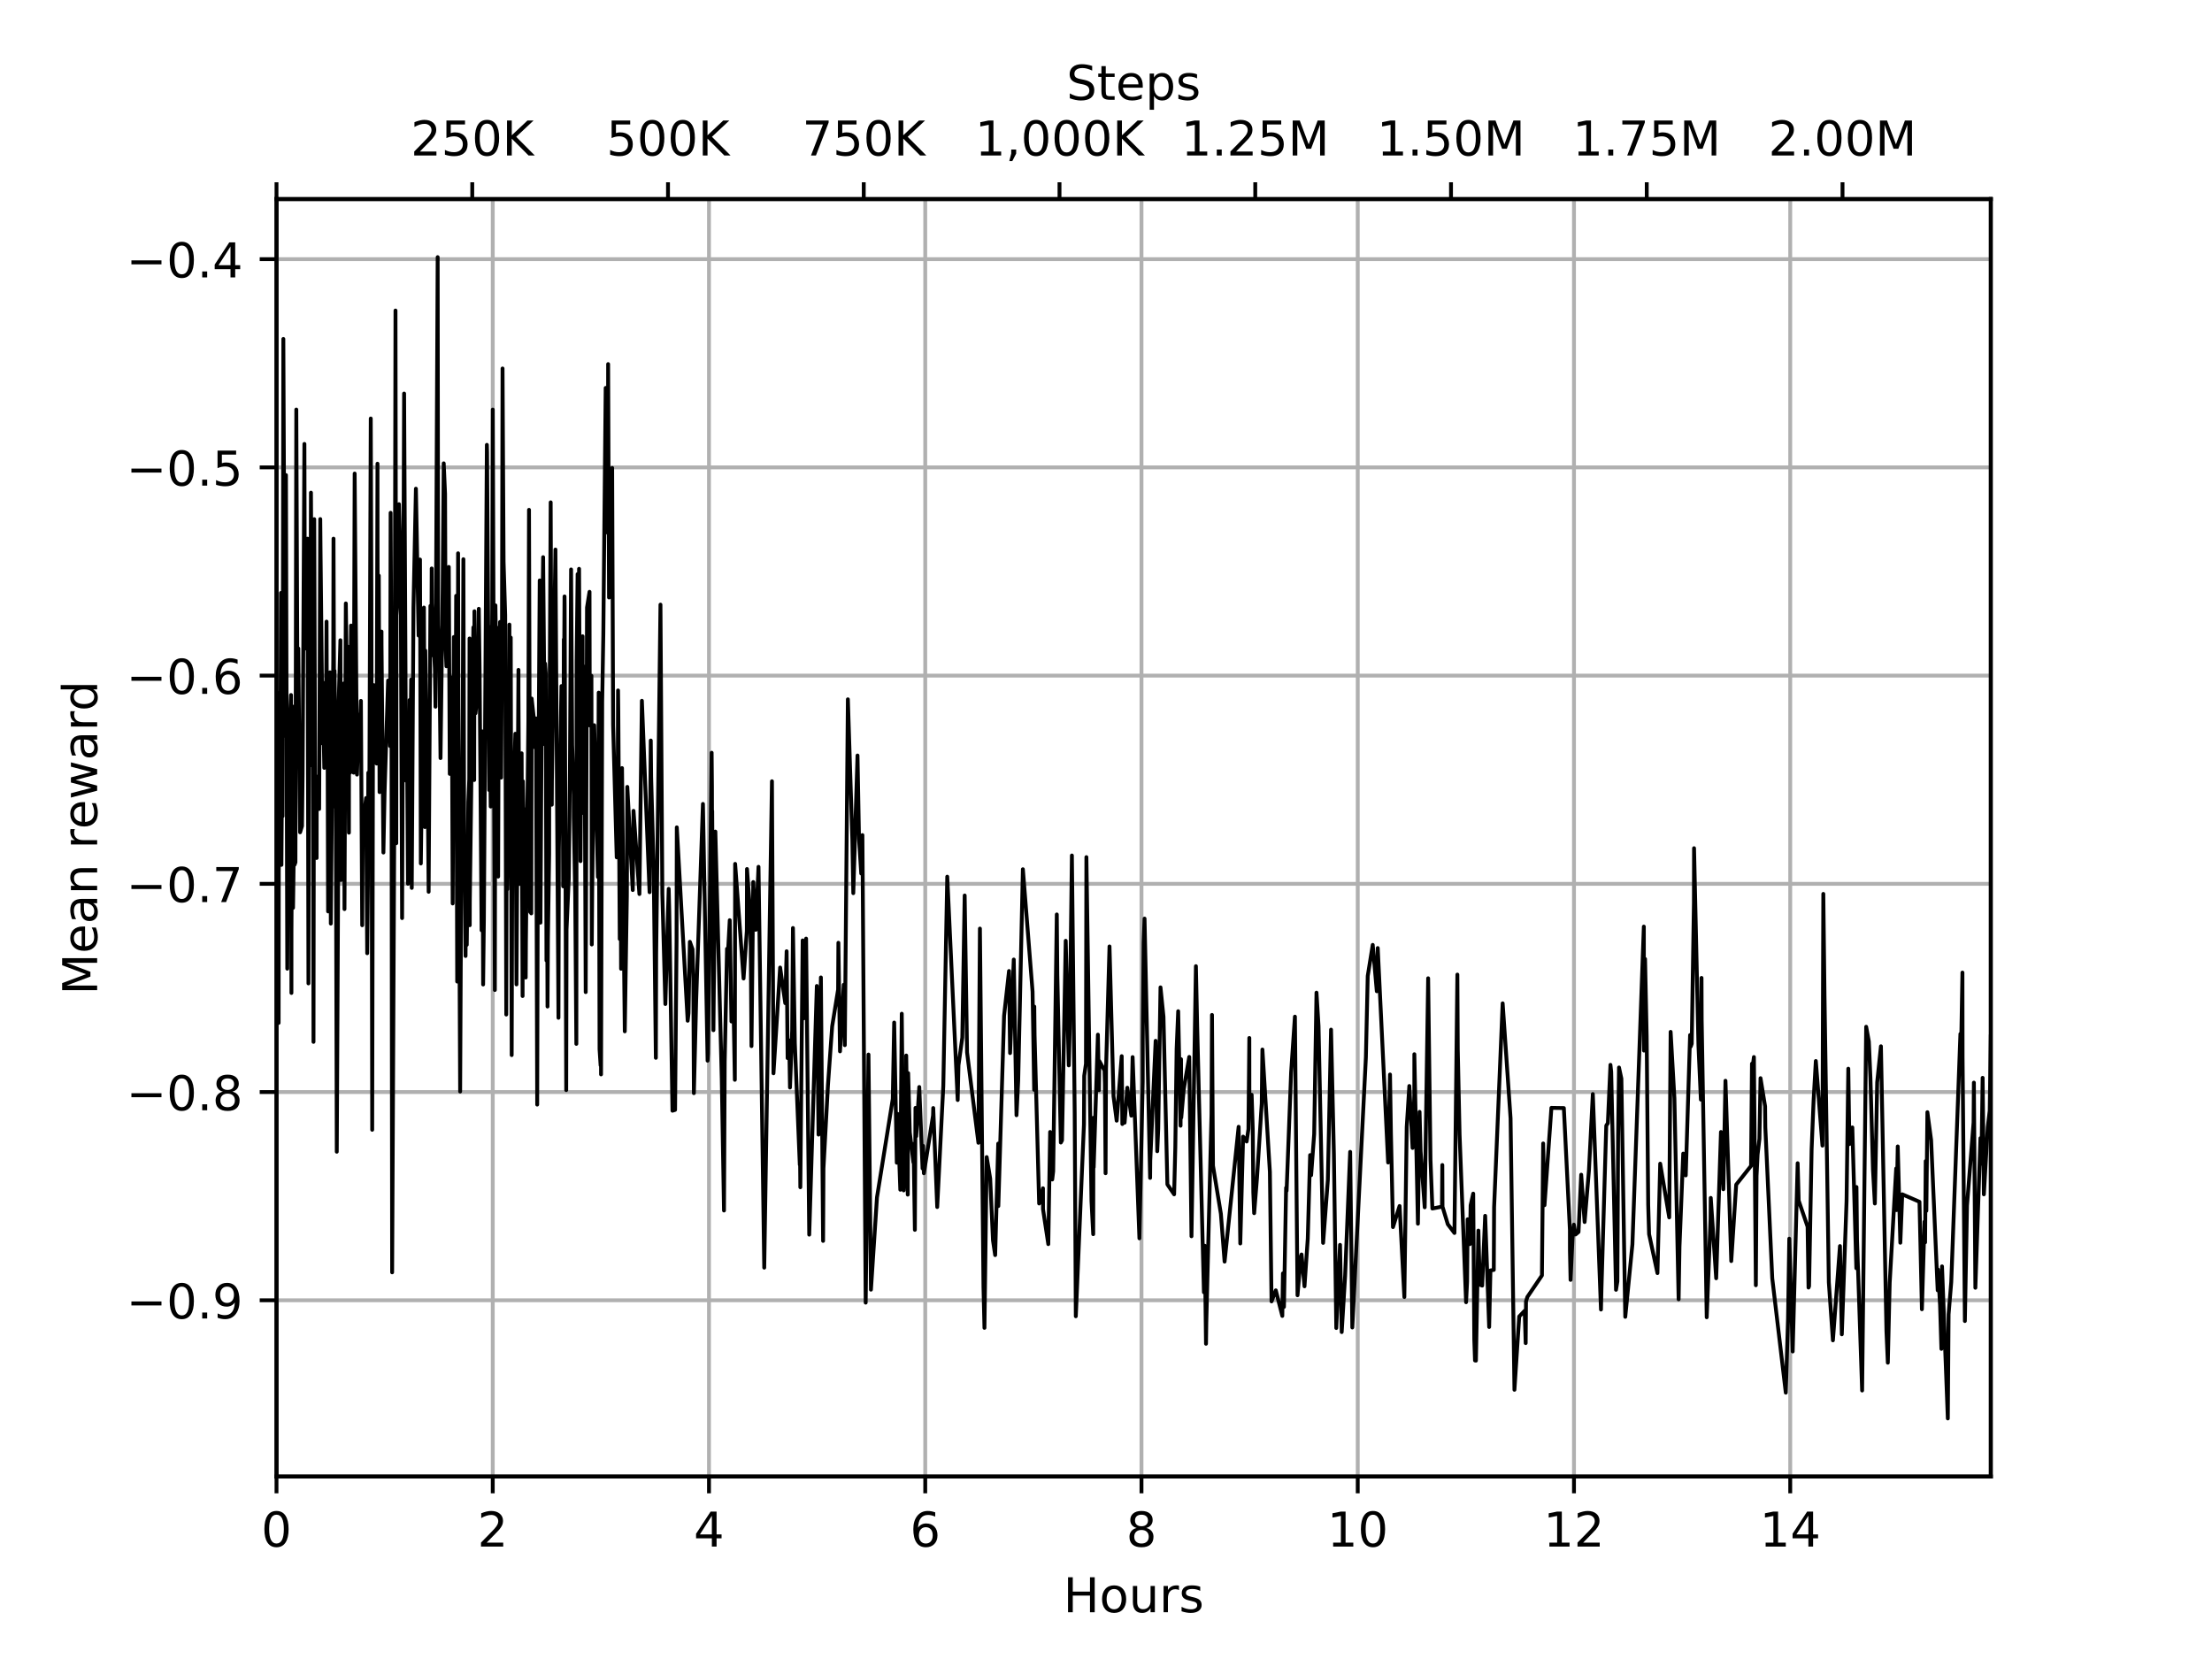 <?xml version="1.0" encoding="utf-8" standalone="no"?>
<!DOCTYPE svg PUBLIC "-//W3C//DTD SVG 1.1//EN"
  "http://www.w3.org/Graphics/SVG/1.1/DTD/svg11.dtd">
<!-- Created with matplotlib (https://matplotlib.org/) -->
<svg height="345.6pt" version="1.1" viewBox="0 0 460.8 345.6" width="460.8pt" xmlns="http://www.w3.org/2000/svg" xmlns:xlink="http://www.w3.org/1999/xlink">
 <defs>
  <style type="text/css">
*{stroke-linecap:butt;stroke-linejoin:round;}
  </style>
 </defs>
 <g id="figure_1">
  <g id="patch_1">
   <path d="M 0 345.6 
L 460.8 345.6 
L 460.8 0 
L 0 0 
z
" style="fill:#ffffff;"/>
  </g>
  <g id="axes_1">
   <g id="patch_2">
    <path d="M 57.6 307.584 
L 414.72 307.584 
L 414.72 41.472 
L 57.6 41.472 
z
" style="fill:#ffffff;"/>
   </g>
   <g id="matplotlib.axis_1">
    <g id="xtick_1">
     <g id="line2d_1">
      <path clip-path="url(#pa7eaa5400d)" d="M 57.6 307.584 
L 57.6 41.472 
" style="fill:none;stroke:#b0b0b0;stroke-linecap:square;stroke-width:0.8;"/>
     </g>
     <g id="line2d_2">
      <defs>
       <path d="M 0 0 
L 0 3.5 
" id="m20180cae70" style="stroke:#000000;stroke-width:0.8;"/>
      </defs>
      <g>
       <use style="stroke:#000000;stroke-width:0.8;" x="57.6" xlink:href="#m20180cae70" y="307.584"/>
      </g>
     </g>
     <g id="text_1">
      <!-- 0 -->
      <defs>
       <path d="M 31.781 66.406 
Q 24.172 66.406 20.328 58.906 
Q 16.5 51.422 16.5 36.375 
Q 16.5 21.391 20.328 13.891 
Q 24.172 6.391 31.781 6.391 
Q 39.453 6.391 43.281 13.891 
Q 47.125 21.391 47.125 36.375 
Q 47.125 51.422 43.281 58.906 
Q 39.453 66.406 31.781 66.406 
z
M 31.781 74.219 
Q 44.047 74.219 50.516 64.516 
Q 56.984 54.828 56.984 36.375 
Q 56.984 17.969 50.516 8.266 
Q 44.047 -1.422 31.781 -1.422 
Q 19.531 -1.422 13.062 8.266 
Q 6.594 17.969 6.594 36.375 
Q 6.594 54.828 13.062 64.516 
Q 19.531 74.219 31.781 74.219 
z
" id="DejaVuSans-48"/>
      </defs>
      <g transform="translate(54.419 322.182)scale(0.1 -0.1)">
       <use xlink:href="#DejaVuSans-48"/>
      </g>
     </g>
    </g>
    <g id="xtick_2">
     <g id="line2d_3">
      <path clip-path="url(#pa7eaa5400d)" d="M 102.648 307.584 
L 102.648 41.472 
" style="fill:none;stroke:#b0b0b0;stroke-linecap:square;stroke-width:0.8;"/>
     </g>
     <g id="line2d_4">
      <g>
       <use style="stroke:#000000;stroke-width:0.8;" x="102.648" xlink:href="#m20180cae70" y="307.584"/>
      </g>
     </g>
     <g id="text_2">
      <!-- 2 -->
      <defs>
       <path d="M 19.188 8.297 
L 53.609 8.297 
L 53.609 0 
L 7.328 0 
L 7.328 8.297 
Q 12.938 14.109 22.625 23.891 
Q 32.328 33.688 34.812 36.531 
Q 39.547 41.844 41.422 45.531 
Q 43.312 49.219 43.312 52.781 
Q 43.312 58.594 39.234 62.25 
Q 35.156 65.922 28.609 65.922 
Q 23.969 65.922 18.812 64.312 
Q 13.672 62.703 7.812 59.422 
L 7.812 69.391 
Q 13.766 71.781 18.938 73 
Q 24.125 74.219 28.422 74.219 
Q 39.75 74.219 46.484 68.547 
Q 53.219 62.891 53.219 53.422 
Q 53.219 48.922 51.531 44.891 
Q 49.859 40.875 45.406 35.406 
Q 44.188 33.984 37.641 27.219 
Q 31.109 20.453 19.188 8.297 
z
" id="DejaVuSans-50"/>
      </defs>
      <g transform="translate(99.467 322.182)scale(0.1 -0.1)">
       <use xlink:href="#DejaVuSans-50"/>
      </g>
     </g>
    </g>
    <g id="xtick_3">
     <g id="line2d_5">
      <path clip-path="url(#pa7eaa5400d)" d="M 147.696 307.584 
L 147.696 41.472 
" style="fill:none;stroke:#b0b0b0;stroke-linecap:square;stroke-width:0.8;"/>
     </g>
     <g id="line2d_6">
      <g>
       <use style="stroke:#000000;stroke-width:0.8;" x="147.696" xlink:href="#m20180cae70" y="307.584"/>
      </g>
     </g>
     <g id="text_3">
      <!-- 4 -->
      <defs>
       <path d="M 37.797 64.312 
L 12.891 25.391 
L 37.797 25.391 
z
M 35.203 72.906 
L 47.609 72.906 
L 47.609 25.391 
L 58.016 25.391 
L 58.016 17.188 
L 47.609 17.188 
L 47.609 0 
L 37.797 0 
L 37.797 17.188 
L 4.891 17.188 
L 4.891 26.703 
z
" id="DejaVuSans-52"/>
      </defs>
      <g transform="translate(144.515 322.182)scale(0.1 -0.1)">
       <use xlink:href="#DejaVuSans-52"/>
      </g>
     </g>
    </g>
    <g id="xtick_4">
     <g id="line2d_7">
      <path clip-path="url(#pa7eaa5400d)" d="M 192.745 307.584 
L 192.745 41.472 
" style="fill:none;stroke:#b0b0b0;stroke-linecap:square;stroke-width:0.8;"/>
     </g>
     <g id="line2d_8">
      <g>
       <use style="stroke:#000000;stroke-width:0.8;" x="192.745" xlink:href="#m20180cae70" y="307.584"/>
      </g>
     </g>
     <g id="text_4">
      <!-- 6 -->
      <defs>
       <path d="M 33.016 40.375 
Q 26.375 40.375 22.484 35.828 
Q 18.609 31.297 18.609 23.391 
Q 18.609 15.531 22.484 10.953 
Q 26.375 6.391 33.016 6.391 
Q 39.656 6.391 43.531 10.953 
Q 47.406 15.531 47.406 23.391 
Q 47.406 31.297 43.531 35.828 
Q 39.656 40.375 33.016 40.375 
z
M 52.594 71.297 
L 52.594 62.312 
Q 48.875 64.062 45.094 64.984 
Q 41.312 65.922 37.594 65.922 
Q 27.828 65.922 22.672 59.328 
Q 17.531 52.734 16.797 39.406 
Q 19.672 43.656 24.016 45.922 
Q 28.375 48.188 33.594 48.188 
Q 44.578 48.188 50.953 41.516 
Q 57.328 34.859 57.328 23.391 
Q 57.328 12.156 50.688 5.359 
Q 44.047 -1.422 33.016 -1.422 
Q 20.359 -1.422 13.672 8.266 
Q 6.984 17.969 6.984 36.375 
Q 6.984 53.656 15.188 63.938 
Q 23.391 74.219 37.203 74.219 
Q 40.922 74.219 44.703 73.484 
Q 48.484 72.75 52.594 71.297 
z
" id="DejaVuSans-54"/>
      </defs>
      <g transform="translate(189.563 322.182)scale(0.1 -0.1)">
       <use xlink:href="#DejaVuSans-54"/>
      </g>
     </g>
    </g>
    <g id="xtick_5">
     <g id="line2d_9">
      <path clip-path="url(#pa7eaa5400d)" d="M 237.793 307.584 
L 237.793 41.472 
" style="fill:none;stroke:#b0b0b0;stroke-linecap:square;stroke-width:0.8;"/>
     </g>
     <g id="line2d_10">
      <g>
       <use style="stroke:#000000;stroke-width:0.8;" x="237.793" xlink:href="#m20180cae70" y="307.584"/>
      </g>
     </g>
     <g id="text_5">
      <!-- 8 -->
      <defs>
       <path d="M 31.781 34.625 
Q 24.75 34.625 20.719 30.859 
Q 16.703 27.094 16.703 20.516 
Q 16.703 13.922 20.719 10.156 
Q 24.75 6.391 31.781 6.391 
Q 38.812 6.391 42.859 10.172 
Q 46.922 13.969 46.922 20.516 
Q 46.922 27.094 42.891 30.859 
Q 38.875 34.625 31.781 34.625 
z
M 21.922 38.812 
Q 15.578 40.375 12.031 44.719 
Q 8.5 49.078 8.5 55.328 
Q 8.5 64.062 14.719 69.141 
Q 20.953 74.219 31.781 74.219 
Q 42.672 74.219 48.875 69.141 
Q 55.078 64.062 55.078 55.328 
Q 55.078 49.078 51.531 44.719 
Q 48 40.375 41.703 38.812 
Q 48.828 37.156 52.797 32.312 
Q 56.781 27.484 56.781 20.516 
Q 56.781 9.906 50.312 4.234 
Q 43.844 -1.422 31.781 -1.422 
Q 19.734 -1.422 13.25 4.234 
Q 6.781 9.906 6.781 20.516 
Q 6.781 27.484 10.781 32.312 
Q 14.797 37.156 21.922 38.812 
z
M 18.312 54.391 
Q 18.312 48.734 21.844 45.562 
Q 25.391 42.391 31.781 42.391 
Q 38.141 42.391 41.719 45.562 
Q 45.312 48.734 45.312 54.391 
Q 45.312 60.062 41.719 63.234 
Q 38.141 66.406 31.781 66.406 
Q 25.391 66.406 21.844 63.234 
Q 18.312 60.062 18.312 54.391 
z
" id="DejaVuSans-56"/>
      </defs>
      <g transform="translate(234.612 322.182)scale(0.1 -0.1)">
       <use xlink:href="#DejaVuSans-56"/>
      </g>
     </g>
    </g>
    <g id="xtick_6">
     <g id="line2d_11">
      <path clip-path="url(#pa7eaa5400d)" d="M 282.841 307.584 
L 282.841 41.472 
" style="fill:none;stroke:#b0b0b0;stroke-linecap:square;stroke-width:0.8;"/>
     </g>
     <g id="line2d_12">
      <g>
       <use style="stroke:#000000;stroke-width:0.8;" x="282.841" xlink:href="#m20180cae70" y="307.584"/>
      </g>
     </g>
     <g id="text_6">
      <!-- 10 -->
      <defs>
       <path d="M 12.406 8.297 
L 28.516 8.297 
L 28.516 63.922 
L 10.984 60.406 
L 10.984 69.391 
L 28.422 72.906 
L 38.281 72.906 
L 38.281 8.297 
L 54.391 8.297 
L 54.391 0 
L 12.406 0 
z
" id="DejaVuSans-49"/>
      </defs>
      <g transform="translate(276.479 322.182)scale(0.1 -0.1)">
       <use xlink:href="#DejaVuSans-49"/>
       <use x="63.623" xlink:href="#DejaVuSans-48"/>
      </g>
     </g>
    </g>
    <g id="xtick_7">
     <g id="line2d_13">
      <path clip-path="url(#pa7eaa5400d)" d="M 327.889 307.584 
L 327.889 41.472 
" style="fill:none;stroke:#b0b0b0;stroke-linecap:square;stroke-width:0.8;"/>
     </g>
     <g id="line2d_14">
      <g>
       <use style="stroke:#000000;stroke-width:0.8;" x="327.889" xlink:href="#m20180cae70" y="307.584"/>
      </g>
     </g>
     <g id="text_7">
      <!-- 12 -->
      <g transform="translate(321.527 322.182)scale(0.1 -0.1)">
       <use xlink:href="#DejaVuSans-49"/>
       <use x="63.623" xlink:href="#DejaVuSans-50"/>
      </g>
     </g>
    </g>
    <g id="xtick_8">
     <g id="line2d_15">
      <path clip-path="url(#pa7eaa5400d)" d="M 372.938 307.584 
L 372.938 41.472 
" style="fill:none;stroke:#b0b0b0;stroke-linecap:square;stroke-width:0.8;"/>
     </g>
     <g id="line2d_16">
      <g>
       <use style="stroke:#000000;stroke-width:0.8;" x="372.938" xlink:href="#m20180cae70" y="307.584"/>
      </g>
     </g>
     <g id="text_8">
      <!-- 14 -->
      <g transform="translate(366.575 322.182)scale(0.1 -0.1)">
       <use xlink:href="#DejaVuSans-49"/>
       <use x="63.623" xlink:href="#DejaVuSans-52"/>
      </g>
     </g>
    </g>
    <g id="text_9">
     <!-- Hours -->
     <defs>
      <path d="M 9.812 72.906 
L 19.672 72.906 
L 19.672 43.016 
L 55.516 43.016 
L 55.516 72.906 
L 65.375 72.906 
L 65.375 0 
L 55.516 0 
L 55.516 34.719 
L 19.672 34.719 
L 19.672 0 
L 9.812 0 
z
" id="DejaVuSans-72"/>
      <path d="M 30.609 48.391 
Q 23.391 48.391 19.188 42.75 
Q 14.984 37.109 14.984 27.297 
Q 14.984 17.484 19.156 11.844 
Q 23.344 6.203 30.609 6.203 
Q 37.797 6.203 41.984 11.859 
Q 46.188 17.531 46.188 27.297 
Q 46.188 37.016 41.984 42.703 
Q 37.797 48.391 30.609 48.391 
z
M 30.609 56 
Q 42.328 56 49.016 48.375 
Q 55.719 40.766 55.719 27.297 
Q 55.719 13.875 49.016 6.219 
Q 42.328 -1.422 30.609 -1.422 
Q 18.844 -1.422 12.172 6.219 
Q 5.516 13.875 5.516 27.297 
Q 5.516 40.766 12.172 48.375 
Q 18.844 56 30.609 56 
z
" id="DejaVuSans-111"/>
      <path d="M 8.5 21.578 
L 8.5 54.688 
L 17.484 54.688 
L 17.484 21.922 
Q 17.484 14.156 20.5 10.266 
Q 23.531 6.391 29.594 6.391 
Q 36.859 6.391 41.078 11.031 
Q 45.312 15.672 45.312 23.688 
L 45.312 54.688 
L 54.297 54.688 
L 54.297 0 
L 45.312 0 
L 45.312 8.406 
Q 42.047 3.422 37.719 1 
Q 33.406 -1.422 27.688 -1.422 
Q 18.266 -1.422 13.375 4.438 
Q 8.5 10.297 8.5 21.578 
z
M 31.109 56 
z
" id="DejaVuSans-117"/>
      <path d="M 41.109 46.297 
Q 39.594 47.172 37.812 47.578 
Q 36.031 48 33.891 48 
Q 26.266 48 22.188 43.047 
Q 18.109 38.094 18.109 28.812 
L 18.109 0 
L 9.078 0 
L 9.078 54.688 
L 18.109 54.688 
L 18.109 46.188 
Q 20.953 51.172 25.484 53.578 
Q 30.031 56 36.531 56 
Q 37.453 56 38.578 55.875 
Q 39.703 55.766 41.062 55.516 
z
" id="DejaVuSans-114"/>
      <path d="M 44.281 53.078 
L 44.281 44.578 
Q 40.484 46.531 36.375 47.5 
Q 32.281 48.484 27.875 48.484 
Q 21.188 48.484 17.844 46.438 
Q 14.5 44.391 14.5 40.281 
Q 14.5 37.156 16.891 35.375 
Q 19.281 33.594 26.516 31.984 
L 29.594 31.297 
Q 39.156 29.25 43.188 25.516 
Q 47.219 21.781 47.219 15.094 
Q 47.219 7.469 41.188 3.016 
Q 35.156 -1.422 24.609 -1.422 
Q 20.219 -1.422 15.453 -0.562 
Q 10.688 0.297 5.422 2 
L 5.422 11.281 
Q 10.406 8.688 15.234 7.391 
Q 20.062 6.109 24.812 6.109 
Q 31.156 6.109 34.562 8.281 
Q 37.984 10.453 37.984 14.406 
Q 37.984 18.062 35.516 20.016 
Q 33.062 21.969 24.703 23.781 
L 21.578 24.516 
Q 13.234 26.266 9.516 29.906 
Q 5.812 33.547 5.812 39.891 
Q 5.812 47.609 11.281 51.797 
Q 16.75 56 26.812 56 
Q 31.781 56 36.172 55.266 
Q 40.578 54.547 44.281 53.078 
z
" id="DejaVuSans-115"/>
     </defs>
     <g transform="translate(221.512 335.861)scale(0.1 -0.1)">
      <use xlink:href="#DejaVuSans-72"/>
      <use x="75.195" xlink:href="#DejaVuSans-111"/>
      <use x="136.377" xlink:href="#DejaVuSans-117"/>
      <use x="199.756" xlink:href="#DejaVuSans-114"/>
      <use x="240.869" xlink:href="#DejaVuSans-115"/>
     </g>
    </g>
   </g>
   <g id="matplotlib.axis_2">
    <g id="ytick_1">
     <g id="line2d_17">
      <path clip-path="url(#pa7eaa5400d)" d="M 57.6 270.866 
L 414.72 270.866 
" style="fill:none;stroke:#b0b0b0;stroke-linecap:square;stroke-width:0.8;"/>
     </g>
     <g id="line2d_18">
      <defs>
       <path d="M 0 0 
L -3.5 0 
" id="mda80f4bf62" style="stroke:#000000;stroke-width:0.8;"/>
      </defs>
      <g>
       <use style="stroke:#000000;stroke-width:0.8;" x="57.6" xlink:href="#mda80f4bf62" y="270.866"/>
      </g>
     </g>
     <g id="text_10">
      <!-- −0.9 -->
      <defs>
       <path d="M 10.594 35.5 
L 73.188 35.5 
L 73.188 27.203 
L 10.594 27.203 
z
" id="DejaVuSans-8722"/>
       <path d="M 10.688 12.406 
L 21 12.406 
L 21 0 
L 10.688 0 
z
" id="DejaVuSans-46"/>
       <path d="M 10.984 1.516 
L 10.984 10.5 
Q 14.703 8.734 18.5 7.812 
Q 22.312 6.891 25.984 6.891 
Q 35.75 6.891 40.891 13.453 
Q 46.047 20.016 46.781 33.406 
Q 43.953 29.203 39.594 26.953 
Q 35.25 24.703 29.984 24.703 
Q 19.047 24.703 12.672 31.312 
Q 6.297 37.938 6.297 49.422 
Q 6.297 60.641 12.938 67.422 
Q 19.578 74.219 30.609 74.219 
Q 43.266 74.219 49.922 64.516 
Q 56.594 54.828 56.594 36.375 
Q 56.594 19.141 48.406 8.859 
Q 40.234 -1.422 26.422 -1.422 
Q 22.703 -1.422 18.891 -0.688 
Q 15.094 0.047 10.984 1.516 
z
M 30.609 32.422 
Q 37.25 32.422 41.125 36.953 
Q 45.016 41.5 45.016 49.422 
Q 45.016 57.281 41.125 61.844 
Q 37.25 66.406 30.609 66.406 
Q 23.969 66.406 20.094 61.844 
Q 16.219 57.281 16.219 49.422 
Q 16.219 41.5 20.094 36.953 
Q 23.969 32.422 30.609 32.422 
z
" id="DejaVuSans-57"/>
      </defs>
      <g transform="translate(26.317 274.666)scale(0.1 -0.1)">
       <use xlink:href="#DejaVuSans-8722"/>
       <use x="83.789" xlink:href="#DejaVuSans-48"/>
       <use x="147.412" xlink:href="#DejaVuSans-46"/>
       <use x="179.199" xlink:href="#DejaVuSans-57"/>
      </g>
     </g>
    </g>
    <g id="ytick_2">
     <g id="line2d_19">
      <path clip-path="url(#pa7eaa5400d)" d="M 57.6 227.491 
L 414.72 227.491 
" style="fill:none;stroke:#b0b0b0;stroke-linecap:square;stroke-width:0.8;"/>
     </g>
     <g id="line2d_20">
      <g>
       <use style="stroke:#000000;stroke-width:0.8;" x="57.6" xlink:href="#mda80f4bf62" y="227.491"/>
      </g>
     </g>
     <g id="text_11">
      <!-- −0.8 -->
      <g transform="translate(26.317 231.29)scale(0.1 -0.1)">
       <use xlink:href="#DejaVuSans-8722"/>
       <use x="83.789" xlink:href="#DejaVuSans-48"/>
       <use x="147.412" xlink:href="#DejaVuSans-46"/>
       <use x="179.199" xlink:href="#DejaVuSans-56"/>
      </g>
     </g>
    </g>
    <g id="ytick_3">
     <g id="line2d_21">
      <path clip-path="url(#pa7eaa5400d)" d="M 57.6 184.115 
L 414.72 184.115 
" style="fill:none;stroke:#b0b0b0;stroke-linecap:square;stroke-width:0.8;"/>
     </g>
     <g id="line2d_22">
      <g>
       <use style="stroke:#000000;stroke-width:0.8;" x="57.6" xlink:href="#mda80f4bf62" y="184.115"/>
      </g>
     </g>
     <g id="text_12">
      <!-- −0.7 -->
      <defs>
       <path d="M 8.203 72.906 
L 55.078 72.906 
L 55.078 68.703 
L 28.609 0 
L 18.312 0 
L 43.219 64.594 
L 8.203 64.594 
z
" id="DejaVuSans-55"/>
      </defs>
      <g transform="translate(26.317 187.914)scale(0.1 -0.1)">
       <use xlink:href="#DejaVuSans-8722"/>
       <use x="83.789" xlink:href="#DejaVuSans-48"/>
       <use x="147.412" xlink:href="#DejaVuSans-46"/>
       <use x="179.199" xlink:href="#DejaVuSans-55"/>
      </g>
     </g>
    </g>
    <g id="ytick_4">
     <g id="line2d_23">
      <path clip-path="url(#pa7eaa5400d)" d="M 57.6 140.739 
L 414.72 140.739 
" style="fill:none;stroke:#b0b0b0;stroke-linecap:square;stroke-width:0.8;"/>
     </g>
     <g id="line2d_24">
      <g>
       <use style="stroke:#000000;stroke-width:0.8;" x="57.6" xlink:href="#mda80f4bf62" y="140.739"/>
      </g>
     </g>
     <g id="text_13">
      <!-- −0.6 -->
      <g transform="translate(26.317 144.539)scale(0.1 -0.1)">
       <use xlink:href="#DejaVuSans-8722"/>
       <use x="83.789" xlink:href="#DejaVuSans-48"/>
       <use x="147.412" xlink:href="#DejaVuSans-46"/>
       <use x="179.199" xlink:href="#DejaVuSans-54"/>
      </g>
     </g>
    </g>
    <g id="ytick_5">
     <g id="line2d_25">
      <path clip-path="url(#pa7eaa5400d)" d="M 57.6 97.364 
L 414.72 97.364 
" style="fill:none;stroke:#b0b0b0;stroke-linecap:square;stroke-width:0.8;"/>
     </g>
     <g id="line2d_26">
      <g>
       <use style="stroke:#000000;stroke-width:0.8;" x="57.6" xlink:href="#mda80f4bf62" y="97.364"/>
      </g>
     </g>
     <g id="text_14">
      <!-- −0.5 -->
      <defs>
       <path d="M 10.797 72.906 
L 49.516 72.906 
L 49.516 64.594 
L 19.828 64.594 
L 19.828 46.734 
Q 21.969 47.469 24.109 47.828 
Q 26.266 48.188 28.422 48.188 
Q 40.625 48.188 47.75 41.5 
Q 54.891 34.812 54.891 23.391 
Q 54.891 11.625 47.562 5.094 
Q 40.234 -1.422 26.906 -1.422 
Q 22.312 -1.422 17.547 -0.641 
Q 12.797 0.141 7.719 1.703 
L 7.719 11.625 
Q 12.109 9.234 16.797 8.062 
Q 21.484 6.891 26.703 6.891 
Q 35.156 6.891 40.078 11.328 
Q 45.016 15.766 45.016 23.391 
Q 45.016 31 40.078 35.438 
Q 35.156 39.891 26.703 39.891 
Q 22.75 39.891 18.812 39.016 
Q 14.891 38.141 10.797 36.281 
z
" id="DejaVuSans-53"/>
      </defs>
      <g transform="translate(26.317 101.163)scale(0.1 -0.1)">
       <use xlink:href="#DejaVuSans-8722"/>
       <use x="83.789" xlink:href="#DejaVuSans-48"/>
       <use x="147.412" xlink:href="#DejaVuSans-46"/>
       <use x="179.199" xlink:href="#DejaVuSans-53"/>
      </g>
     </g>
    </g>
    <g id="ytick_6">
     <g id="line2d_27">
      <path clip-path="url(#pa7eaa5400d)" d="M 57.6 53.988 
L 414.72 53.988 
" style="fill:none;stroke:#b0b0b0;stroke-linecap:square;stroke-width:0.8;"/>
     </g>
     <g id="line2d_28">
      <g>
       <use style="stroke:#000000;stroke-width:0.8;" x="57.6" xlink:href="#mda80f4bf62" y="53.988"/>
      </g>
     </g>
     <g id="text_15">
      <!-- −0.4 -->
      <g transform="translate(26.317 57.788)scale(0.1 -0.1)">
       <use xlink:href="#DejaVuSans-8722"/>
       <use x="83.789" xlink:href="#DejaVuSans-48"/>
       <use x="147.412" xlink:href="#DejaVuSans-46"/>
       <use x="179.199" xlink:href="#DejaVuSans-52"/>
      </g>
     </g>
    </g>
    <g id="text_16">
     <!-- Mean reward -->
     <defs>
      <path d="M 9.812 72.906 
L 24.516 72.906 
L 43.109 23.297 
L 61.812 72.906 
L 76.516 72.906 
L 76.516 0 
L 66.891 0 
L 66.891 64.016 
L 48.094 14.016 
L 38.188 14.016 
L 19.391 64.016 
L 19.391 0 
L 9.812 0 
z
" id="DejaVuSans-77"/>
      <path d="M 56.203 29.594 
L 56.203 25.203 
L 14.891 25.203 
Q 15.484 15.922 20.484 11.062 
Q 25.484 6.203 34.422 6.203 
Q 39.594 6.203 44.453 7.469 
Q 49.312 8.734 54.109 11.281 
L 54.109 2.781 
Q 49.266 0.734 44.188 -0.344 
Q 39.109 -1.422 33.891 -1.422 
Q 20.797 -1.422 13.156 6.188 
Q 5.516 13.812 5.516 26.812 
Q 5.516 40.234 12.766 48.109 
Q 20.016 56 32.328 56 
Q 43.359 56 49.781 48.891 
Q 56.203 41.797 56.203 29.594 
z
M 47.219 32.234 
Q 47.125 39.594 43.094 43.984 
Q 39.062 48.391 32.422 48.391 
Q 24.906 48.391 20.391 44.141 
Q 15.875 39.891 15.188 32.172 
z
" id="DejaVuSans-101"/>
      <path d="M 34.281 27.484 
Q 23.391 27.484 19.188 25 
Q 14.984 22.516 14.984 16.5 
Q 14.984 11.719 18.141 8.906 
Q 21.297 6.109 26.703 6.109 
Q 34.188 6.109 38.703 11.406 
Q 43.219 16.703 43.219 25.484 
L 43.219 27.484 
z
M 52.203 31.203 
L 52.203 0 
L 43.219 0 
L 43.219 8.297 
Q 40.141 3.328 35.547 0.953 
Q 30.953 -1.422 24.312 -1.422 
Q 15.922 -1.422 10.953 3.297 
Q 6 8.016 6 15.922 
Q 6 25.141 12.172 29.828 
Q 18.359 34.516 30.609 34.516 
L 43.219 34.516 
L 43.219 35.406 
Q 43.219 41.609 39.141 45 
Q 35.062 48.391 27.688 48.391 
Q 23 48.391 18.547 47.266 
Q 14.109 46.141 10.016 43.891 
L 10.016 52.203 
Q 14.938 54.109 19.578 55.047 
Q 24.219 56 28.609 56 
Q 40.484 56 46.344 49.844 
Q 52.203 43.703 52.203 31.203 
z
" id="DejaVuSans-97"/>
      <path d="M 54.891 33.016 
L 54.891 0 
L 45.906 0 
L 45.906 32.719 
Q 45.906 40.484 42.875 44.328 
Q 39.844 48.188 33.797 48.188 
Q 26.516 48.188 22.312 43.547 
Q 18.109 38.922 18.109 30.906 
L 18.109 0 
L 9.078 0 
L 9.078 54.688 
L 18.109 54.688 
L 18.109 46.188 
Q 21.344 51.125 25.703 53.562 
Q 30.078 56 35.797 56 
Q 45.219 56 50.047 50.172 
Q 54.891 44.344 54.891 33.016 
z
" id="DejaVuSans-110"/>
      <path id="DejaVuSans-32"/>
      <path d="M 4.203 54.688 
L 13.188 54.688 
L 24.422 12.016 
L 35.594 54.688 
L 46.188 54.688 
L 57.422 12.016 
L 68.609 54.688 
L 77.594 54.688 
L 63.281 0 
L 52.688 0 
L 40.922 44.828 
L 29.109 0 
L 18.5 0 
z
" id="DejaVuSans-119"/>
      <path d="M 45.406 46.391 
L 45.406 75.984 
L 54.391 75.984 
L 54.391 0 
L 45.406 0 
L 45.406 8.203 
Q 42.578 3.328 38.25 0.953 
Q 33.938 -1.422 27.875 -1.422 
Q 17.969 -1.422 11.734 6.484 
Q 5.516 14.406 5.516 27.297 
Q 5.516 40.188 11.734 48.094 
Q 17.969 56 27.875 56 
Q 33.938 56 38.25 53.625 
Q 42.578 51.266 45.406 46.391 
z
M 14.797 27.297 
Q 14.797 17.391 18.875 11.75 
Q 22.953 6.109 30.078 6.109 
Q 37.203 6.109 41.297 11.75 
Q 45.406 17.391 45.406 27.297 
Q 45.406 37.203 41.297 42.844 
Q 37.203 48.484 30.078 48.484 
Q 22.953 48.484 18.875 42.844 
Q 14.797 37.203 14.797 27.297 
z
" id="DejaVuSans-100"/>
     </defs>
     <g transform="translate(20.238 207.253)rotate(-90)scale(0.1 -0.1)">
      <use xlink:href="#DejaVuSans-77"/>
      <use x="86.279" xlink:href="#DejaVuSans-101"/>
      <use x="147.803" xlink:href="#DejaVuSans-97"/>
      <use x="209.082" xlink:href="#DejaVuSans-110"/>
      <use x="272.461" xlink:href="#DejaVuSans-32"/>
      <use x="304.248" xlink:href="#DejaVuSans-114"/>
      <use x="345.33" xlink:href="#DejaVuSans-101"/>
      <use x="406.854" xlink:href="#DejaVuSans-119"/>
      <use x="488.641" xlink:href="#DejaVuSans-97"/>
      <use x="549.92" xlink:href="#DejaVuSans-114"/>
      <use x="591.018" xlink:href="#DejaVuSans-100"/>
     </g>
    </g>
   </g>
   <g id="line2d_29">
    <path clip-path="url(#pa7eaa5400d)" d="M 57.6 183.409 
L 57.837 164.43 
L 58.043 213.091 
L 58.113 144.352 
L 58.128 169.542 
L 58.424 155.641 
L 58.541 123.517 
L 58.624 180.175 
L 58.703 168.512 
L 58.722 149.452 
L 58.853 151.749 
L 58.868 170.034 
L 59.026 70.611 
L 59.39 153.302 
L 59.569 98.967 
L 59.844 201.796 
L 60.086 150.146 
L 60.158 158.786 
L 60.368 150.473 
L 60.626 144.783 
L 60.709 206.847 
L 60.715 193.944 
L 60.975 147.187 
L 61.043 189.125 
L 61.25 174.233 
L 61.363 180.144 
L 61.545 179.632 
L 61.725 85.312 
L 61.967 143.949 
L 62.06 143.237 
L 62.083 151.275 
L 62.142 135.082 
L 62.514 173.385 
L 62.912 172.077 
L 63.039 161.35 
L 63.412 92.478 
L 63.524 135.109 
L 64.068 112.214 
L 64.069 116.552 
L 64.255 204.86 
L 64.388 143.391 
L 64.402 149.028 
L 64.596 159.45 
L 64.779 102.632 
L 65.084 156.648 
L 65.158 128.757 
L 65.307 217.04 
L 65.463 108.154 
L 65.672 171.589 
L 65.96 178.734 
L 65.976 167.8 
L 66.166 161.774 
L 66.487 168.526 
L 66.717 108.131 
L 66.772 114.558 
L 67.194 154.876 
L 67.219 142.154 
L 67.554 159.964 
L 67.784 157.908 
L 67.881 157.93 
L 68.027 129.495 
L 68.134 159.73 
L 68.147 158.808 
L 68.216 143.693 
L 68.349 189.866 
L 68.75 140.052 
L 68.913 192.402 
L 69.426 137.448 
L 69.477 112.214 
L 69.663 168.014 
L 69.685 139.724 
L 69.943 159.533 
L 70.156 239.926 
L 70.418 187.944 
L 70.485 148.964 
L 70.911 133.371 
L 71.043 183.34 
L 71.067 179.182 
L 71.123 163.64 
L 71.67 142.341 
L 71.762 189.38 
L 72.043 125.706 
L 72.376 151.386 
L 72.443 134.703 
L 72.685 173.468 
L 72.713 146.312 
L 72.935 160.961 
L 72.954 155.771 
L 73.132 130.315 
L 73.676 160.96 
L 73.883 98.649 
L 74.371 161.366 
L 74.767 148.874 
L 74.927 155.616 
L 74.944 153.043 
L 75.184 146.006 
L 75.452 192.745 
L 75.565 171.953 
L 76.265 166.249 
L 76.277 166.911 
L 76.495 198.577 
L 76.638 184.422 
L 76.725 160.968 
L 76.903 177.108 
L 77.235 87.181 
L 77.365 124.161 
L 77.536 235.356 
L 77.688 156.964 
L 77.855 142.723 
L 77.903 153.366 
L 78.465 159.066 
L 78.637 96.598 
L 78.651 112.758 
L 78.701 135.357 
L 78.911 119.916 
L 79.07 165.008 
L 79.473 131.566 
L 79.48 134.36 
L 79.872 177.598 
L 80.119 164.94 
L 80.852 141.767 
L 81.268 155.419 
L 81.374 106.826 
L 81.553 145.212 
L 81.69 265.054 
L 82.211 155.579 
L 82.388 64.69 
L 82.553 175.663 
L 82.593 128.203 
L 82.714 126.509 
L 82.974 125.153 
L 83.117 105.034 
L 83.477 118.333 
L 83.764 191.256 
L 84.182 81.978 
L 84.588 162.635 
L 84.609 162.634 
L 84.791 161.117 
L 84.844 162.645 
L 84.99 184.107 
L 85.337 145.811 
L 85.508 155.067 
L 85.656 141.557 
L 85.777 184.967 
L 86.131 126.554 
L 86.642 101.802 
L 87.204 132.405 
L 87.238 128.202 
L 87.494 116.559 
L 87.668 179.878 
L 87.799 169.763 
L 87.983 140.457 
L 88.309 126.566 
L 88.514 172.296 
L 88.601 135.539 
L 88.671 140.813 
L 88.976 162.233 
L 89.028 154.576 
L 89.293 185.776 
L 89.666 126.213 
L 89.839 136.558 
L 89.868 134.177 
L 89.932 118.423 
L 89.976 125.693 
L 90.595 139.291 
L 90.72 147.221 
L 91.175 53.568 
L 91.273 130.161 
L 91.537 138.037 
L 91.768 157.927 
L 92.216 122.73 
L 92.434 96.519 
L 92.716 102.887 
L 92.819 134.553 
L 93.002 138.803 
L 93.49 118.105 
L 93.698 161.219 
L 93.726 158.159 
L 93.875 160.058 
L 94.119 141.116 
L 94.301 188.211 
L 94.551 132.695 
L 94.698 148.126 
L 94.884 153.083 
L 94.896 160.173 
L 95.028 124.118 
L 95.241 204.477 
L 95.428 115.259 
L 95.471 136.453 
L 95.501 153.473 
L 95.857 227.388 
L 95.981 201.426 
L 96.409 147.104 
L 96.533 116.494 
L 96.699 179.198 
L 96.859 180.594 
L 96.867 175.81 
L 96.873 179.845 
L 96.984 199.15 
L 97.023 192.721 
L 97.237 196.829 
L 97.561 167.104 
L 97.756 162.315 
L 97.816 133.009 
L 97.855 192.746 
L 97.869 187.719 
L 98.61 130.69 
L 98.704 137.632 
L 98.781 162.495 
L 98.833 127.337 
L 99.059 148.58 
L 99.597 143.023 
L 99.744 126.825 
L 99.908 139.504 
L 100.326 193.803 
L 100.348 184.734 
L 100.422 152.344 
L 100.489 155.956 
L 100.643 205.09 
L 100.802 191.388 
L 101.424 92.668 
L 101.464 94.211 
L 101.907 164.587 
L 102.152 161.853 
L 102.225 168.019 
L 102.272 130.586 
L 102.442 140.121 
L 102.548 127.162 
L 102.655 85.318 
L 103.087 206.237 
L 103.207 126.106 
L 103.399 140.48 
L 103.419 130.662 
L 103.712 145.127 
L 103.772 182.61 
L 103.918 136.029 
L 104.004 151.566 
L 104.175 129.562 
L 104.351 142.462 
L 104.397 161.989 
L 104.579 129.34 
L 104.69 76.761 
L 104.905 116.994 
L 105.24 128.138 
L 105.464 211.348 
L 105.531 178.864 
L 105.666 185.27 
L 105.948 167.914 
L 106.115 130.106 
L 106.138 140.599 
L 106.397 132.814 
L 106.593 219.797 
L 106.724 175.24 
L 107.357 152.847 
L 107.591 205.072 
L 108.006 139.548 
L 108.006 143.885 
L 108.218 184.148 
L 108.663 156.926 
L 108.865 207.492 
L 108.883 195.889 
L 108.923 162.751 
L 109.283 181.105 
L 109.458 168.611 
L 109.517 203.636 
L 109.559 196.045 
L 110.069 150.225 
L 110.203 106.207 
L 110.44 189.996 
L 110.622 182.796 
L 110.672 190.277 
L 110.754 145.523 
L 111.47 152.006 
L 111.52 155.776 
L 111.641 149.653 
L 111.678 154.392 
L 111.908 230.106 
L 112.024 184.753 
L 112.433 120.912 
L 112.585 192.208 
L 112.949 131.772 
L 113.144 116.068 
L 113.487 155.062 
L 113.503 155.017 
L 113.546 138.237 
L 113.683 140.191 
L 113.838 200.09 
L 113.969 183.323 
L 114.057 209.679 
L 114.14 195.586 
L 114.399 177.928 
L 114.419 161.346 
L 114.717 104.646 
L 114.947 167.639 
L 114.974 162.722 
L 115.707 114.479 
L 116.339 212.026 
L 116.425 176.892 
L 116.962 142.921 
L 117.193 151.693 
L 117.322 184.645 
L 117.346 177.292 
L 117.457 133.177 
L 117.472 147.186 
L 117.601 124.246 
L 117.625 126.246 
L 117.954 227.087 
L 118.02 193.632 
L 118.482 183.089 
L 118.728 160.46 
L 118.968 118.627 
L 119.193 155.174 
L 119.519 165.573 
L 119.536 170.332 
L 119.824 186.373 
L 120.062 217.457 
L 120.126 137.766 
L 120.327 119.592 
L 120.48 168.313 
L 120.545 159.204 
L 120.63 118.497 
L 120.928 179.388 
L 121.118 142.055 
L 121.342 154.179 
L 121.364 132.545 
L 121.405 163.578 
L 121.439 169.347 
L 121.543 153.057 
L 121.568 156.565 
L 121.64 164.158 
L 121.732 138.866 
L 122.012 206.674 
L 122.287 126.552 
L 122.808 123.288 
L 122.861 151.132 
L 122.984 148.775 
L 123.206 140.771 
L 123.28 196.753 
L 123.366 185.315 
L 123.787 151.076 
L 124.562 182.689 
L 124.719 144.288 
L 124.899 218.592 
L 125.116 221.938 
L 125.164 189.677 
L 125.207 223.819 
L 125.447 146.228 
L 125.682 132.209 
L 126.175 80.812 
L 126.201 93.746 
L 126.367 110.098 
L 126.638 111.035 
L 126.686 75.848 
L 126.871 124.472 
L 127.435 124.098 
L 127.526 97.484 
L 127.723 151.054 
L 128.471 178.603 
L 128.657 173.37 
L 128.75 143.831 
L 128.804 148.179 
L 129.106 195.615 
L 129.283 174.61 
L 129.381 201.815 
L 129.578 160.007 
L 130.154 214.849 
L 130.584 186.784 
L 130.681 163.925 
L 131.816 185.416 
L 131.975 168.913 
L 133.2 186.246 
L 133.716 145.981 
L 135.317 185.859 
L 135.57 154.264 
L 135.644 161.825 
L 136.175 181.052 
L 136.627 220.367 
L 136.692 198.738 
L 137.586 125.953 
L 137.977 186.187 
L 138.605 209.163 
L 139.303 185.164 
L 139.416 189.702 
L 140.089 231.382 
L 140.631 231.211 
L 140.939 196.072 
L 140.99 172.353 
L 143.256 212.638 
L 143.433 211.047 
L 143.711 196.197 
L 144.262 197.747 
L 144.434 203.843 
L 144.547 227.724 
L 145.031 208.211 
L 146.435 167.473 
L 147.403 220.96 
L 147.489 219.452 
L 148.249 156.806 
L 148.311 163.814 
L 148.342 181.19 
L 148.366 168.924 
L 148.618 214.609 
L 149.023 173.233 
L 150.356 224.682 
L 150.821 252.173 
L 150.969 221.19 
L 151.452 197.643 
L 151.625 198.947 
L 152.02 191.693 
L 152.372 212.795 
L 152.84 211.602 
L 153.081 224.945 
L 153.144 179.963 
L 154.898 203.837 
L 155.578 193.915 
L 155.614 181.03 
L 156.282 190.303 
L 156.397 197.107 
L 156.548 217.922 
L 156.92 183.744 
L 157.441 193.698 
L 158.011 180.571 
L 159.204 264.076 
L 160.812 162.751 
L 161.129 223.593 
L 162.515 201.555 
L 163.585 208.98 
L 163.87 198.162 
L 164.074 220.424 
L 164.397 216.735 
L 164.569 226.547 
L 165.025 214.627 
L 165.185 193.321 
L 165.579 217.352 
L 166.612 242.638 
L 166.642 238.3 
L 166.723 247.324 
L 167.21 195.905 
L 167.438 212.136 
L 167.924 195.531 
L 168.577 257.202 
L 170.161 205.395 
L 170.516 236.358 
L 171.008 203.617 
L 171.465 258.504 
L 171.54 243.405 
L 172.477 226.085 
L 173.353 213.823 
L 174.593 206.139 
L 174.652 196.398 
L 174.987 219.019 
L 175.768 205.144 
L 175.99 217.724 
L 176.628 145.678 
L 177.563 174.967 
L 177.755 186.062 
L 178.635 157.387 
L 178.952 174.821 
L 179.412 181.974 
L 179.656 173.965 
L 180.337 271.363 
L 180.921 219.68 
L 181.434 268.663 
L 182.692 249.43 
L 185.98 228.935 
L 186.274 213.014 
L 186.817 242.217 
L 186.978 232.028 
L 187.55 247.843 
L 187.853 211.176 
L 188.249 247.983 
L 188.467 243.328 
L 188.764 232.897 
L 188.782 219.884 
L 188.862 225.465 
L 188.945 241.58 
L 189.103 248.863 
L 189.189 223.553 
L 189.521 235.863 
L 190.276 242.152 
L 190.307 238.296 
L 190.584 256.2 
L 190.71 230.793 
L 190.861 236.708 
L 191.501 226.441 
L 192.184 243.417 
L 192.281 238.701 
L 192.459 244.416 
L 194.368 232.385 
L 194.411 230.821 
L 195.238 251.447 
L 196.505 226.236 
L 197.329 182.629 
L 199.506 229.154 
L 199.669 221.91 
L 200.466 216.141 
L 200.96 186.546 
L 201.458 219.242 
L 203.82 238.063 
L 204.135 193.44 
L 204.875 268.092 
L 205.079 276.616 
L 205.544 241.04 
L 206.272 245.505 
L 206.856 258.386 
L 207.311 261.459 
L 207.947 238.233 
L 207.971 251.245 
L 209.166 211.613 
L 210.199 202.279 
L 210.419 219.377 
L 211.186 199.889 
L 211.754 232.321 
L 212.109 225.119 
L 213.084 181.077 
L 215.105 206.604 
L 215.435 227.034 
L 215.457 209.684 
L 215.522 215.643 
L 216.472 250.713 
L 216.808 249.915 
L 217.269 247.541 
L 217.276 251.879 
L 218.379 259.173 
L 218.762 235.808 
L 219.196 245.714 
L 219.398 244.006 
L 220.151 190.494 
L 220.262 203.061 
L 220.992 238.012 
L 221.238 237.566 
L 222.01 195.984 
L 222.649 221.945 
L 222.841 214.343 
L 223.294 178.214 
L 223.879 231.883 
L 224.11 274.201 
L 225.806 234.242 
L 225.86 224.119 
L 226.224 221.597 
L 226.316 178.557 
L 227.377 250.168 
L 227.736 257.105 
L 227.779 232.861 
L 227.834 243.167 
L 228.714 215.536 
L 228.931 227.116 
L 229.005 221.035 
L 230.094 222.994 
L 230.174 225.746 
L 230.31 244.406 
L 230.403 222.787 
L 231.13 197.159 
L 231.967 228.382 
L 232.623 233.459 
L 233.672 220.017 
L 233.804 234.154 
L 234.086 233.565 
L 234.274 233.876 
L 234.842 226.593 
L 235.674 232.416 
L 235.944 220.211 
L 237.359 257.965 
L 238.046 225.374 
L 238.056 216.698 
L 238.241 196.372 
L 238.43 191.358 
L 239.588 245.381 
L 239.618 241.84 
L 240.742 216.822 
L 241.074 239.823 
L 241.283 235.148 
L 241.753 205.687 
L 242.373 211.796 
L 243.188 246.736 
L 244.592 248.8 
L 244.839 238.996 
L 245.114 218.479 
L 245.438 210.652 
L 245.932 234.51 
L 246.031 220.647 
L 246.077 232.839 
L 246.589 226.937 
L 247.741 220.178 
L 248.207 257.54 
L 249.131 201.27 
L 249.395 213.89 
L 250.798 269.208 
L 250.973 259.513 
L 251.233 279.928 
L 251.292 275.591 
L 252.381 232.074 
L 252.479 211.427 
L 252.687 242.824 
L 254.331 252.853 
L 255.105 262.818 
L 258.029 234.728 
L 258.372 259.04 
L 258.964 236.782 
L 259.699 237.799 
L 260.073 235.203 
L 260.256 216.229 
L 260.267 229.242 
L 260.744 228.058 
L 260.975 235.379 
L 261.087 248.392 
L 261.264 252.729 
L 261.863 245.28 
L 262.841 229.886 
L 262.982 218.637 
L 264.539 244.12 
L 264.883 271.104 
L 265.772 268.799 
L 267.128 274.132 
L 267.259 265.269 
L 267.47 272.256 
L 267.919 247.422 
L 268.021 248.085 
L 268.966 223.367 
L 269.756 211.784 
L 270.296 269.824 
L 270.973 261.811 
L 271.135 261.329 
L 271.752 267.962 
L 272.431 258.025 
L 272.922 240.627 
L 273.135 244.818 
L 273.764 236.239 
L 274.249 206.79 
L 274.675 213.755 
L 275.63 258.918 
L 276.616 245.791 
L 277.281 214.489 
L 277.873 240.357 
L 278.372 276.646 
L 279.153 259.324 
L 279.502 277.495 
L 280.214 265.759 
L 281.263 239.953 
L 281.71 276.534 
L 284.54 220.252 
L 284.921 203.326 
L 285.964 196.838 
L 286.812 206.498 
L 287.009 197.495 
L 289.172 242.173 
L 289.565 223.839 
L 289.756 236.115 
L 290.183 255.623 
L 291.558 251.234 
L 292.552 270.194 
L 293.045 234.78 
L 293.588 226.231 
L 294.267 239.136 
L 294.63 228.066 
L 294.634 219.612 
L 295.379 254.923 
L 295.722 231.622 
L 295.937 239.826 
L 296.792 251.504 
L 297.51 203.793 
L 297.995 241.599 
L 298.391 251.757 
L 300.39 251.372 
L 300.46 242.696 
L 300.499 251.372 
L 301.603 255.03 
L 302.988 256.851 
L 303.597 203.022 
L 303.68 218.554 
L 304.058 236.403 
L 305.411 271.274 
L 305.62 267.011 
L 305.743 253.998 
L 306.198 259.174 
L 306.36 251.09 
L 306.897 248.653 
L 307.122 279.074 
L 307.271 283.411 
L 307.462 283.45 
L 307.974 256.352 
L 308.279 267.633 
L 308.767 267.817 
L 309.387 253.277 
L 310.22 276.433 
L 310.484 264.657 
L 311.183 264.544 
L 311.248 251.49 
L 313.031 209.015 
L 314.679 232.976 
L 315.485 289.518 
L 316.48 274.253 
L 317.621 273.051 
L 317.827 279.79 
L 317.893 271.115 
L 318.176 270.187 
L 321.213 265.702 
L 321.47 238.202 
L 321.747 251.067 
L 323.185 230.79 
L 325.777 230.831 
L 327.04 256.223 
L 327.046 260.56 
L 327.178 266.623 
L 327.584 257.967 
L 327.869 255.117 
L 328.213 257.166 
L 328.833 256.646 
L 329.393 244.709 
L 330.102 254.568 
L 331.003 243.86 
L 331.814 227.907 
L 333.512 272.802 
L 333.613 268.465 
L 334.612 234.486 
L 334.945 233.977 
L 335.486 221.824 
L 335.64 223.277 
L 336.645 268.69 
L 336.929 266.938 
L 337.082 236.658 
L 337.27 222.378 
L 337.762 224.693 
L 338.571 274.32 
L 340.06 259.223 
L 342.441 193.028 
L 342.47 218.857 
L 342.695 199.769 
L 343.03 215.776 
L 343.351 250.992 
L 343.533 257.093 
L 345.276 265.21 
L 345.849 242.413 
L 347.731 253.608 
L 348.023 214.955 
L 348.81 228.792 
L 349.689 270.668 
L 349.869 259.673 
L 350.646 240.315 
L 351.172 244.859 
L 352.077 215.616 
L 352.213 218.016 
L 352.416 217.424 
L 352.876 187.956 
L 352.901 176.697 
L 353.82 217.839 
L 354.324 229.071 
L 354.456 203.716 
L 354.49 212.391 
L 355.542 274.415 
L 356.34 253.882 
L 356.383 249.544 
L 357.513 266.288 
L 358.509 235.814 
L 359.006 247.743 
L 359.445 225.14 
L 360.652 262.703 
L 361.679 246.783 
L 364.776 242.875 
L 364.969 221.582 
L 365.046 227.217 
L 365.074 222.482 
L 365.371 220.201 
L 365.776 267.739 
L 365.921 244.979 
L 366.14 240.52 
L 366.521 237.241 
L 366.749 224.603 
L 367.7 230.47 
L 367.746 234.807 
L 369.194 266.299 
L 372.013 290.12 
L 372.478 274.783 
L 372.739 258.038 
L 373.448 281.54 
L 374.484 242.319 
L 374.697 250.104 
L 376.556 255.557 
L 376.747 268.222 
L 376.862 267.945 
L 377.393 239.421 
L 377.806 229.198 
L 378.27 221.027 
L 379.651 238.655 
L 379.83 186.214 
L 380.074 207.163 
L 380.978 267.132 
L 381.828 279.221 
L 383.299 259.58 
L 383.682 277.967 
L 384.675 250.147 
L 385.035 222.629 
L 385.261 238.341 
L 385.874 234.862 
L 386.708 264.195 
L 386.738 247.279 
L 386.85 258.208 
L 387.915 289.67 
L 388.758 213.894 
L 389.318 216.974 
L 389.645 224.542 
L 390.172 243.581 
L 390.566 250.713 
L 391.052 225.459 
L 391.833 217.959 
L 392.982 277.278 
L 393.269 283.879 
L 393.658 267.236 
L 395.013 243.412 
L 395.08 252.087 
L 395.336 238.824 
L 395.873 258.886 
L 396.271 248.795 
L 399.863 250.358 
L 400.368 272.739 
L 400.911 254.479 
L 401.032 258.816 
L 401.164 241.878 
L 401.294 252.239 
L 401.509 231.688 
L 402.286 237.507 
L 403.654 268.801 
L 403.717 264.464 
L 404.15 271.896 
L 404.43 280.994 
L 404.558 263.808 
L 405.767 295.488 
L 405.927 273.8 
L 406.482 267.085 
L 408.389 215.372 
L 408.429 219.71 
L 408.598 214.732 
L 408.811 202.603 
L 408.84 220.159 
L 409.321 275.195 
L 409.764 251.125 
L 411.13 233.841 
L 411.196 225.533 
L 411.504 268.263 
L 412.564 237.098 
L 412.758 242.435 
L 413.019 224.531 
L 413.275 248.805 
L 414.087 234.783 
L 414.494 231.379 
L 414.72 215.911 
L 414.72 215.911 
" style="fill:none;stroke:#000000;stroke-linecap:square;stroke-width:0.8;"/>
   </g>
   <g id="patch_3">
    <path d="M 57.6 307.584 
L 57.6 41.472 
" style="fill:none;stroke:#000000;stroke-linecap:square;stroke-linejoin:miter;stroke-width:0.8;"/>
   </g>
   <g id="patch_4">
    <path d="M 414.72 307.584 
L 414.72 41.472 
" style="fill:none;stroke:#000000;stroke-linecap:square;stroke-linejoin:miter;stroke-width:0.8;"/>
   </g>
   <g id="patch_5">
    <path d="M 57.6 307.584 
L 414.72 307.584 
" style="fill:none;stroke:#000000;stroke-linecap:square;stroke-linejoin:miter;stroke-width:0.8;"/>
   </g>
   <g id="patch_6">
    <path d="M 57.6 41.472 
L 414.72 41.472 
" style="fill:none;stroke:#000000;stroke-linecap:square;stroke-linejoin:miter;stroke-width:0.8;"/>
   </g>
  </g>
  <g id="axes_2">
   <g id="matplotlib.axis_3">
    <g id="xtick_9">
     <g id="line2d_30">
      <defs>
       <path d="M 0 0 
L 0 -3.5 
" id="m8669b66f9e" style="stroke:#000000;stroke-width:0.8;"/>
      </defs>
      <g>
       <use style="stroke:#000000;stroke-width:0.8;" x="57.6" xlink:href="#m8669b66f9e" y="41.472"/>
      </g>
     </g>
    </g>
    <g id="xtick_10">
     <g id="line2d_31">
      <g>
       <use style="stroke:#000000;stroke-width:0.8;" x="98.379" xlink:href="#m8669b66f9e" y="41.472"/>
      </g>
     </g>
     <g id="text_17">
      <!-- 250K -->
      <defs>
       <path d="M 9.812 72.906 
L 19.672 72.906 
L 19.672 42.094 
L 52.391 72.906 
L 65.094 72.906 
L 28.906 38.922 
L 67.672 0 
L 54.688 0 
L 19.672 35.109 
L 19.672 0 
L 9.812 0 
z
" id="DejaVuSans-75"/>
      </defs>
      <g transform="translate(85.556 32.392)scale(0.1 -0.1)">
       <use xlink:href="#DejaVuSans-50"/>
       <use x="63.623" xlink:href="#DejaVuSans-53"/>
       <use x="127.246" xlink:href="#DejaVuSans-48"/>
       <use x="190.869" xlink:href="#DejaVuSans-75"/>
      </g>
     </g>
    </g>
    <g id="xtick_11">
     <g id="line2d_32">
      <g>
       <use style="stroke:#000000;stroke-width:0.8;" x="139.157" xlink:href="#m8669b66f9e" y="41.472"/>
      </g>
     </g>
     <g id="text_18">
      <!-- 500K -->
      <g transform="translate(126.335 32.392)scale(0.1 -0.1)">
       <use xlink:href="#DejaVuSans-53"/>
       <use x="63.623" xlink:href="#DejaVuSans-48"/>
       <use x="127.246" xlink:href="#DejaVuSans-48"/>
       <use x="190.869" xlink:href="#DejaVuSans-75"/>
      </g>
     </g>
    </g>
    <g id="xtick_12">
     <g id="line2d_33">
      <g>
       <use style="stroke:#000000;stroke-width:0.8;" x="179.936" xlink:href="#m8669b66f9e" y="41.472"/>
      </g>
     </g>
     <g id="text_19">
      <!-- 750K -->
      <g transform="translate(167.113 32.392)scale(0.1 -0.1)">
       <use xlink:href="#DejaVuSans-55"/>
       <use x="63.623" xlink:href="#DejaVuSans-53"/>
       <use x="127.246" xlink:href="#DejaVuSans-48"/>
       <use x="190.869" xlink:href="#DejaVuSans-75"/>
      </g>
     </g>
    </g>
    <g id="xtick_13">
     <g id="line2d_34">
      <g>
       <use style="stroke:#000000;stroke-width:0.8;" x="220.714" xlink:href="#m8669b66f9e" y="41.472"/>
      </g>
     </g>
     <g id="text_20">
      <!-- 1,000K -->
      <defs>
       <path d="M 11.719 12.406 
L 22.016 12.406 
L 22.016 4 
L 14.016 -11.625 
L 7.719 -11.625 
L 11.719 4 
z
" id="DejaVuSans-44"/>
      </defs>
      <g transform="translate(203.121 32.392)scale(0.1 -0.1)">
       <use xlink:href="#DejaVuSans-49"/>
       <use x="63.623" xlink:href="#DejaVuSans-44"/>
       <use x="95.41" xlink:href="#DejaVuSans-48"/>
       <use x="159.033" xlink:href="#DejaVuSans-48"/>
       <use x="222.656" xlink:href="#DejaVuSans-48"/>
       <use x="286.279" xlink:href="#DejaVuSans-75"/>
      </g>
     </g>
    </g>
    <g id="xtick_14">
     <g id="line2d_35">
      <g>
       <use style="stroke:#000000;stroke-width:0.8;" x="261.493" xlink:href="#m8669b66f9e" y="41.472"/>
      </g>
     </g>
     <g id="text_21">
      <!-- 1.25M -->
      <g transform="translate(246.046 32.392)scale(0.1 -0.1)">
       <use xlink:href="#DejaVuSans-49"/>
       <use x="63.623" xlink:href="#DejaVuSans-46"/>
       <use x="95.41" xlink:href="#DejaVuSans-50"/>
       <use x="159.033" xlink:href="#DejaVuSans-53"/>
       <use x="222.656" xlink:href="#DejaVuSans-77"/>
      </g>
     </g>
    </g>
    <g id="xtick_15">
     <g id="line2d_36">
      <g>
       <use style="stroke:#000000;stroke-width:0.8;" x="302.272" xlink:href="#m8669b66f9e" y="41.472"/>
      </g>
     </g>
     <g id="text_22">
      <!-- 1.50M -->
      <g transform="translate(286.825 32.392)scale(0.1 -0.1)">
       <use xlink:href="#DejaVuSans-49"/>
       <use x="63.623" xlink:href="#DejaVuSans-46"/>
       <use x="95.41" xlink:href="#DejaVuSans-53"/>
       <use x="159.033" xlink:href="#DejaVuSans-48"/>
       <use x="222.656" xlink:href="#DejaVuSans-77"/>
      </g>
     </g>
    </g>
    <g id="xtick_16">
     <g id="line2d_37">
      <g>
       <use style="stroke:#000000;stroke-width:0.8;" x="343.05" xlink:href="#m8669b66f9e" y="41.472"/>
      </g>
     </g>
     <g id="text_23">
      <!-- 1.75M -->
      <g transform="translate(327.603 32.392)scale(0.1 -0.1)">
       <use xlink:href="#DejaVuSans-49"/>
       <use x="63.623" xlink:href="#DejaVuSans-46"/>
       <use x="95.41" xlink:href="#DejaVuSans-55"/>
       <use x="159.033" xlink:href="#DejaVuSans-53"/>
       <use x="222.656" xlink:href="#DejaVuSans-77"/>
      </g>
     </g>
    </g>
    <g id="xtick_17">
     <g id="line2d_38">
      <g>
       <use style="stroke:#000000;stroke-width:0.8;" x="383.829" xlink:href="#m8669b66f9e" y="41.472"/>
      </g>
     </g>
     <g id="text_24">
      <!-- 2.00M -->
      <g transform="translate(368.382 32.392)scale(0.1 -0.1)">
       <use xlink:href="#DejaVuSans-50"/>
       <use x="63.623" xlink:href="#DejaVuSans-46"/>
       <use x="95.41" xlink:href="#DejaVuSans-48"/>
       <use x="159.033" xlink:href="#DejaVuSans-48"/>
       <use x="222.656" xlink:href="#DejaVuSans-77"/>
      </g>
     </g>
    </g>
    <g id="text_25">
     <!-- Steps -->
     <defs>
      <path d="M 53.516 70.516 
L 53.516 60.891 
Q 47.906 63.578 42.922 64.891 
Q 37.938 66.219 33.297 66.219 
Q 25.25 66.219 20.875 63.094 
Q 16.5 59.969 16.5 54.203 
Q 16.5 49.359 19.406 46.891 
Q 22.312 44.438 30.422 42.922 
L 36.375 41.703 
Q 47.406 39.594 52.656 34.297 
Q 57.906 29 57.906 20.125 
Q 57.906 9.516 50.797 4.047 
Q 43.703 -1.422 29.984 -1.422 
Q 24.812 -1.422 18.969 -0.25 
Q 13.141 0.922 6.891 3.219 
L 6.891 13.375 
Q 12.891 10.016 18.656 8.297 
Q 24.422 6.594 29.984 6.594 
Q 38.422 6.594 43.016 9.906 
Q 47.609 13.234 47.609 19.391 
Q 47.609 24.75 44.312 27.781 
Q 41.016 30.812 33.5 32.328 
L 27.484 33.5 
Q 16.453 35.688 11.516 40.375 
Q 6.594 45.062 6.594 53.422 
Q 6.594 63.094 13.406 68.656 
Q 20.219 74.219 32.172 74.219 
Q 37.312 74.219 42.625 73.281 
Q 47.953 72.359 53.516 70.516 
z
" id="DejaVuSans-83"/>
      <path d="M 18.312 70.219 
L 18.312 54.688 
L 36.812 54.688 
L 36.812 47.703 
L 18.312 47.703 
L 18.312 18.016 
Q 18.312 11.328 20.141 9.422 
Q 21.969 7.516 27.594 7.516 
L 36.812 7.516 
L 36.812 0 
L 27.594 0 
Q 17.188 0 13.234 3.875 
Q 9.281 7.766 9.281 18.016 
L 9.281 47.703 
L 2.688 47.703 
L 2.688 54.688 
L 9.281 54.688 
L 9.281 70.219 
z
" id="DejaVuSans-116"/>
      <path d="M 18.109 8.203 
L 18.109 -20.797 
L 9.078 -20.797 
L 9.078 54.688 
L 18.109 54.688 
L 18.109 46.391 
Q 20.953 51.266 25.266 53.625 
Q 29.594 56 35.594 56 
Q 45.562 56 51.781 48.094 
Q 58.016 40.188 58.016 27.297 
Q 58.016 14.406 51.781 6.484 
Q 45.562 -1.422 35.594 -1.422 
Q 29.594 -1.422 25.266 0.953 
Q 20.953 3.328 18.109 8.203 
z
M 48.688 27.297 
Q 48.688 37.203 44.609 42.844 
Q 40.531 48.484 33.406 48.484 
Q 26.266 48.484 22.188 42.844 
Q 18.109 37.203 18.109 27.297 
Q 18.109 17.391 22.188 11.75 
Q 26.266 6.109 33.406 6.109 
Q 40.531 6.109 44.609 11.75 
Q 48.688 17.391 48.688 27.297 
z
" id="DejaVuSans-112"/>
     </defs>
     <g transform="translate(222.17 20.794)scale(0.1 -0.1)">
      <use xlink:href="#DejaVuSans-83"/>
      <use x="63.477" xlink:href="#DejaVuSans-116"/>
      <use x="102.686" xlink:href="#DejaVuSans-101"/>
      <use x="164.209" xlink:href="#DejaVuSans-112"/>
      <use x="227.686" xlink:href="#DejaVuSans-115"/>
     </g>
    </g>
   </g>
   <g id="patch_7">
    <path d="M 57.6 307.584 
L 57.6 41.472 
" style="fill:none;stroke:#000000;stroke-linecap:square;stroke-linejoin:miter;stroke-width:0.8;"/>
   </g>
   <g id="patch_8">
    <path d="M 414.72 307.584 
L 414.72 41.472 
" style="fill:none;stroke:#000000;stroke-linecap:square;stroke-linejoin:miter;stroke-width:0.8;"/>
   </g>
   <g id="patch_9">
    <path d="M 57.6 307.584 
L 414.72 307.584 
" style="fill:none;stroke:#000000;stroke-linecap:square;stroke-linejoin:miter;stroke-width:0.8;"/>
   </g>
   <g id="patch_10">
    <path d="M 57.6 41.472 
L 414.72 41.472 
" style="fill:none;stroke:#000000;stroke-linecap:square;stroke-linejoin:miter;stroke-width:0.8;"/>
   </g>
  </g>
 </g>
 <defs>
  <clipPath id="pa7eaa5400d">
   <rect height="266.112" width="357.12" x="57.6" y="41.472"/>
  </clipPath>
 </defs>
</svg>

